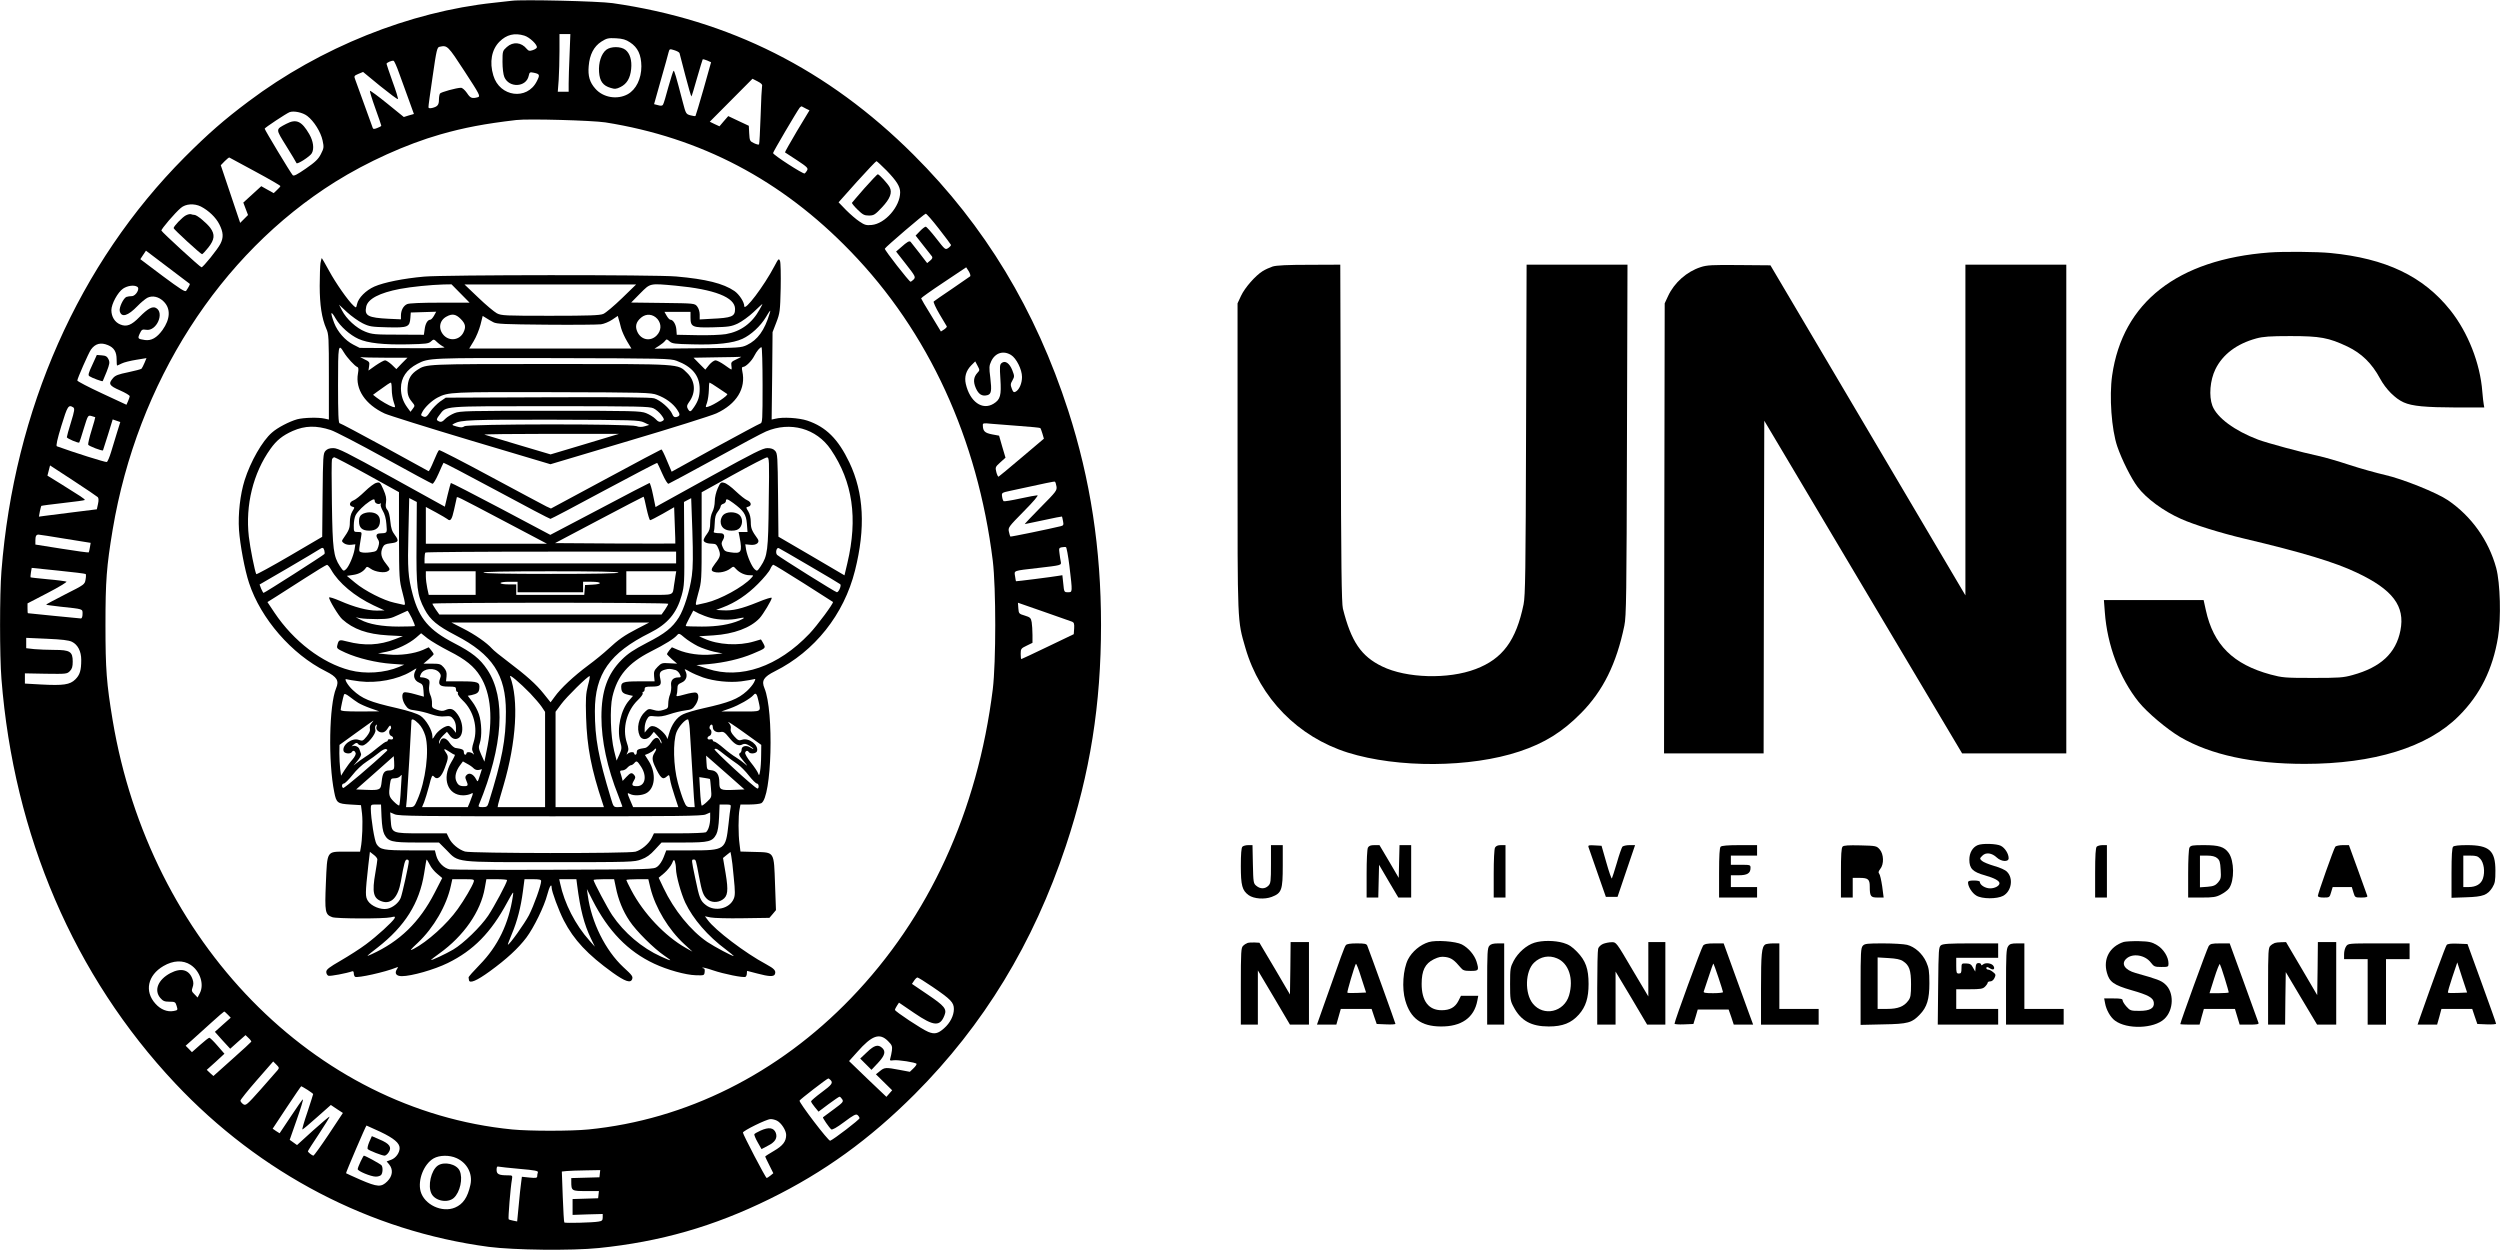 <?xml version="1.0" standalone="no"?>
<!DOCTYPE svg PUBLIC "-//W3C//DTD SVG 20010904//EN"
 "http://www.w3.org/TR/2001/REC-SVG-20010904/DTD/svg10.dtd">
<svg version="1.0" xmlns="http://www.w3.org/2000/svg"
 width="1908pt" height="954pt" viewBox="0 0 1908 954"
 preserveAspectRatio="xMidYMid meet">
<g transform="translate(0,954) scale(0.1,-0.1)"
fill="#000000" stroke="none">
<path d="M3905 9534 c-16 -2 -77 -9 -135 -15 -643 -68 -1325 -341 -1873 -753
-187 -140 -309 -247 -487 -425 -809 -813 -1302 -1926 -1399 -3160 -14 -174
-14 -648 0 -822 94 -1194 554 -2266 1326 -3087 648 -689 1490 -1128 2393
-1248 193 -25 634 -30 840 -9 470 48 876 164 1305 375 415 204 761 454 1106
799 526 527 906 1151 1154 1896 185 556 268 1079 268 1685 0 582 -81 1111
-250 1635 -250 773 -637 1412 -1182 1955 -653 651 -1404 1028 -2296 1156 -104
15 -691 29 -770 18z m97 -266 c40 -12 102 -71 95 -91 -2 -6 -16 -15 -32 -20
-24 -8 -31 -6 -45 10 -41 51 -104 57 -152 14 -32 -29 -33 -31 -33 -113 0 -48
6 -97 14 -116 36 -85 167 -79 186 9 6 28 9 30 38 24 47 -10 49 -16 24 -65 -74
-148 -284 -120 -332 44 -31 102 -13 198 47 258 54 54 115 69 190 46z m345
-145 c-4 -87 -7 -186 -7 -220 l0 -63 -41 0 -42 0 7 92 c3 50 6 149 6 220 l0
128 42 0 41 0 -6 -157z m461 94 c60 -39 86 -95 87 -183 0 -95 -40 -177 -104
-213 -80 -44 -189 -26 -248 43 -42 47 -57 96 -50 172 7 87 39 149 96 186 41
26 53 29 112 26 52 -3 75 -10 107 -31z m-1262 -222 c116 -178 122 -190 101
-197 -44 -12 -57 -8 -83 32 -16 23 -35 40 -46 40 -33 0 -153 -33 -160 -44 -4
-6 -8 -27 -8 -47 0 -40 -11 -53 -52 -63 -19 -4 -28 -2 -28 6 -1 7 14 113 32
235 29 202 34 223 53 226 59 13 62 10 191 -188z m1640 140 c1 -5 22 -83 45
-173 23 -89 44 -160 46 -158 3 3 22 66 43 141 22 76 41 139 43 142 3 2 18 -2
35 -9 l29 -13 -57 -203 c-32 -112 -60 -205 -62 -207 -2 -3 -20 0 -39 5 -33 9
-35 13 -57 97 -54 208 -65 243 -71 243 -3 0 -21 -56 -40 -124 -18 -68 -36
-129 -41 -135 -5 -9 -17 -10 -37 -4 l-31 8 52 185 c29 102 56 197 59 212 7 25
8 26 43 15 20 -6 38 -16 40 -22z m-2139 -156 c19 -51 52 -142 73 -201 l39
-108 -39 -11 -38 -12 -127 103 c-69 56 -129 100 -132 97 -2 -3 16 -63 41 -132
25 -70 46 -130 46 -134 0 -4 -14 -12 -31 -18 -23 -9 -31 -9 -34 0 -3 7 -31 86
-64 177 -33 91 -64 178 -70 193 -10 26 -9 29 24 43 l36 15 130 -107 c72 -58
133 -104 136 -100 3 3 -15 63 -41 133 -25 71 -46 132 -46 136 0 9 41 27 54 23
5 -1 25 -45 43 -97z m2769 -97 c-2 -9 -8 -111 -11 -227 -4 -115 -9 -213 -12
-217 -2 -4 -19 0 -38 9 -32 15 -34 19 -37 75 l-3 58 -79 37 -78 37 -34 -39
-33 -39 -37 17 -37 18 163 164 163 164 39 -20 c28 -14 38 -25 34 -37z m335
-171 l27 -13 -96 -159 c-52 -88 -93 -161 -91 -162 2 -1 43 -28 92 -60 77 -51
86 -60 77 -77 -5 -10 -14 -21 -19 -24 -10 -7 -241 142 -241 156 0 9 181 317
203 346 6 7 13 11 16 10 3 -2 18 -10 32 -17z m-3806 -56 c51 -39 103 -122 117
-187 11 -52 10 -59 -13 -104 -19 -38 -43 -61 -114 -110 -68 -47 -93 -60 -101
-51 -16 17 -214 346 -214 355 0 7 163 115 190 126 32 12 100 -2 135 -29z
m2275 -49 c729 -116 1344 -439 1870 -983 597 -616 971 -1430 1087 -2363 25
-207 25 -773 0 -980 -116 -932 -486 -1740 -1083 -2359 -555 -576 -1258 -927
-2003 -1001 -133 -13 -449 -13 -582 0 -1513 149 -2766 1433 -3049 3122 -47
284 -55 389 -55 728 0 339 8 444 55 728 188 1120 815 2101 1698 2654 245 153
541 287 802 362 182 52 341 82 580 110 93 11 580 -3 680 -18z m-2672 -375
c106 -57 192 -107 192 -111 0 -3 -11 -17 -26 -30 l-25 -24 -47 26 -48 27 -69
-63 -68 -62 18 -48 18 -47 -30 -30 -30 -30 -74 220 -74 220 30 31 c16 16 32
29 35 28 3 -2 92 -50 198 -107z m4819 7 c77 -80 103 -122 103 -166 0 -108
-115 -240 -218 -249 -40 -4 -54 0 -92 26 -25 16 -71 56 -103 88 l-57 59 140
157 c78 86 145 157 149 157 4 0 39 -33 78 -72z m-5234 -274 c60 -31 115 -84
141 -136 31 -61 33 -101 8 -149 -21 -42 -132 -179 -144 -179 -10 0 -301 267
-306 280 -4 10 104 136 148 173 37 32 102 36 153 11z m5632 -169 c50 -64 91
-119 93 -124 1 -4 -8 -15 -21 -24 -23 -15 -24 -13 -92 74 -38 49 -74 89 -80
89 -6 0 -26 -15 -44 -34 l-33 -34 58 -74 c31 -40 62 -79 67 -85 6 -9 2 -19
-14 -32 l-23 -19 -59 77 c-33 42 -63 80 -67 85 -10 10 -26 1 -74 -42 l-37 -32
76 -97 c71 -91 74 -97 59 -115 -10 -10 -21 -18 -25 -18 -10 0 -200 243 -196
252 4 12 302 267 312 267 6 1 51 -51 100 -114z m-5717 -421 c4 -2 -8 -25 -27
-53 -7 -12 -44 12 -180 113 l-170 128 21 32 22 33 165 -125 c91 -69 167 -127
169 -128z m5956 57 c-5 -4 -67 -47 -139 -96 -71 -48 -134 -91 -139 -96 -4 -4
15 -47 44 -96 29 -48 55 -91 56 -94 2 -4 -7 -14 -20 -23 l-25 -16 -75 124
c-42 67 -76 126 -76 129 0 4 77 59 172 122 l172 115 20 -31 c10 -17 15 -34 10
-38z m-6356 -80 c22 -14 -12 -71 -42 -71 -14 0 -32 -3 -41 -6 -23 -9 -58 -82
-51 -109 13 -51 62 -37 136 40 25 26 58 53 74 62 39 20 88 9 125 -28 55 -54
51 -134 -9 -218 -43 -59 -85 -83 -134 -76 -55 8 -57 11 -39 50 14 30 19 33 49
28 79 -13 142 131 74 167 -27 14 -62 -5 -125 -69 -61 -63 -99 -78 -148 -57
-41 17 -67 59 -67 109 0 47 49 137 89 164 34 23 85 30 109 14z m-224 -445 c46
-19 66 -51 66 -108 0 -27 2 -48 3 -48 2 0 18 7 36 16 17 9 67 21 110 28 l79
13 -15 -36 c-8 -20 -19 -40 -23 -45 -4 -4 -50 -16 -102 -27 -74 -15 -98 -24
-115 -44 -38 -44 -31 -58 52 -94 41 -18 75 -38 75 -45 -1 -6 -6 -23 -13 -38
l-12 -27 -187 87 c-103 48 -188 92 -188 98 0 15 85 208 104 236 33 46 75 57
130 34z m6892 -75 c41 -25 84 -111 84 -168 0 -49 -21 -97 -48 -112 -15 -8 -20
-4 -30 23 -11 28 -10 38 5 63 16 29 16 33 -1 77 -21 54 -55 78 -82 55 -14 -11
-15 -28 -9 -121 8 -126 0 -157 -52 -189 -86 -53 -181 15 -212 151 -12 54 2
101 41 141 l31 31 18 -34 c17 -32 17 -34 -1 -53 -30 -33 -34 -68 -12 -118 21
-47 47 -63 87 -53 31 8 35 33 23 134 -10 77 -9 91 7 125 30 64 92 84 151 48z
m-7157 -400 c12 -8 10 -26 -17 -113 -18 -57 -32 -109 -32 -115 0 -9 90 -48 95
-40 2 1 17 49 34 105 32 103 32 104 59 97 15 -4 28 -8 29 -9 1 -1 -11 -46 -28
-100 -17 -54 -28 -103 -26 -110 4 -10 107 -50 113 -43 1 1 18 55 38 119 l36
117 29 -10 29 -10 -24 -77 c-13 -42 -34 -110 -46 -151 -12 -40 -27 -75 -33
-77 -9 -4 -255 74 -381 120 -8 3 3 54 34 155 47 153 54 165 91 142z m7221
-142 c85 -6 157 -13 160 -16 2 -2 10 -22 16 -43 l11 -38 -169 -143 c-93 -79
-173 -145 -177 -147 -4 -1 -12 15 -17 35 -9 36 -8 40 30 74 l40 36 -25 84 -24
84 -54 10 c-55 11 -69 24 -70 69 -1 17 5 18 62 12 34 -3 132 -11 217 -17z
m-7034 -543 c7 -7 8 -25 2 -52 l-9 -41 -177 -22 c-97 -13 -197 -25 -221 -28
l-44 -6 7 39 c5 21 9 41 11 43 2 2 77 12 166 22 89 10 164 20 166 23 3 2 -12
15 -34 29 -21 13 -86 54 -144 91 l-107 66 10 39 10 39 176 -115 c98 -64 182
-121 188 -127z m7317 82 c5 -31 -2 -40 -121 -160 -70 -71 -124 -128 -121 -128
3 0 67 14 143 30 77 17 140 29 141 28 1 -2 5 -18 8 -35 6 -29 3 -34 -18 -39
-81 -20 -381 -82 -384 -79 -2 2 -7 19 -11 37 -7 32 -3 37 114 156 76 77 114
122 103 122 -9 0 -69 -11 -133 -25 -64 -14 -119 -23 -124 -20 -4 3 -10 18 -12
35 -4 29 -4 30 66 45 276 60 332 72 337 69 4 -2 9 -18 12 -36z m-7564 -400
l193 -31 -6 -35 c-3 -19 -7 -36 -9 -38 -2 -2 -94 10 -205 28 l-202 32 0 31 c0
33 6 45 24 45 6 0 98 -14 205 -32z m7663 -209 c24 -203 24 -199 -11 -199 -29
0 -30 1 -36 65 l-7 65 -32 -5 c-38 -7 -321 -43 -322 -41 -1 0 -4 18 -7 38 -7
45 -18 41 173 63 182 21 181 21 176 48 -3 12 -7 41 -10 64 -5 37 -4 42 16 46
13 2 27 3 33 2 5 -1 17 -66 27 -146z m-7508 -60 c3 -3 3 -22 -1 -42 -6 -37 -8
-39 -155 -113 -82 -42 -148 -77 -146 -79 2 -2 50 -8 108 -15 178 -19 170 -16
170 -55 0 -22 -5 -35 -13 -35 -7 0 -100 9 -207 20 -107 11 -195 20 -197 20 -2
0 -3 17 -3 38 l0 37 154 80 c85 44 149 83 143 86 -7 3 -70 12 -142 18 -71 7
-131 13 -132 15 -1 1 0 18 3 37 l6 35 203 -21 c112 -11 206 -23 209 -26z
m7529 -364 c14 -6 17 -17 15 -51 l-3 -44 -198 -95 c-108 -52 -200 -95 -202
-95 -3 0 -5 18 -5 40 0 38 3 42 45 62 l45 22 0 60 c0 34 -3 77 -6 97 -6 33
-11 38 -53 51 -44 13 -46 15 -49 56 l-3 42 198 -69 c109 -38 206 -72 216 -76z
m-7634 -153 c45 -22 71 -73 71 -138 0 -80 -10 -114 -45 -149 -41 -41 -92 -48
-261 -39 l-124 7 0 39 0 39 160 -3 c154 -2 161 -2 183 20 17 17 22 34 22 73 0
76 -21 89 -140 89 -50 0 -120 3 -154 6 l-61 7 0 39 0 40 158 -7 c114 -5 166
-11 191 -23z m906 -2466 c72 -47 105 -149 70 -216 l-17 -33 -24 25 c-22 21
-23 28 -14 53 7 20 8 37 0 60 -25 74 -86 92 -170 48 -94 -50 -127 -131 -76
-190 20 -23 32 -28 69 -28 42 0 46 -2 55 -32 10 -32 9 -33 -23 -39 -48 -9 -99
11 -139 56 -85 94 -59 217 61 287 75 44 150 47 208 9z m5661 -167 c141 -96
164 -120 164 -170 0 -50 -29 -107 -75 -147 -46 -41 -73 -47 -121 -27 -47 19
-254 156 -254 168 0 4 7 18 16 32 l15 23 116 -79 c151 -103 198 -106 232 -16
18 47 -1 70 -128 156 l-121 82 16 24 c9 14 21 25 26 25 5 0 57 -32 114 -71z
m-5377 -213 l22 -23 -61 -54 -60 -54 58 -65 59 -64 58 52 59 52 23 -22 c13
-12 22 -25 21 -28 -2 -4 -67 -64 -146 -134 l-143 -128 -26 23 -25 24 68 61 67
62 -53 61 c-29 34 -57 61 -62 61 -6 0 -37 -25 -71 -55 l-62 -55 -24 25 -24 24
54 48 c29 26 94 85 144 130 49 45 93 82 96 83 3 0 16 -11 28 -24z m5038 -201
c31 -31 34 -40 30 -73 -3 -20 -8 -46 -12 -58 -6 -18 -3 -20 24 -16 34 5 169
-16 176 -27 2 -5 -8 -20 -24 -35 l-27 -26 -80 15 c-104 20 -114 19 -149 -10
l-30 -24 62 -61 62 -61 -22 -25 -22 -25 -143 136 -142 137 63 70 c112 127 170
147 234 83z m-4658 -222 c-8 -10 -66 -76 -128 -146 -108 -121 -115 -127 -135
-114 -11 8 -21 20 -21 27 0 7 56 77 125 156 l125 143 24 -24 c22 -22 23 -26
10 -42z m4219 -75 c22 -22 12 -36 -68 -95 -43 -32 -79 -63 -80 -68 0 -6 13
-26 29 -45 l28 -34 76 57 c42 31 80 57 84 57 5 0 14 -9 21 -20 11 -18 5 -25
-66 -77 -42 -31 -79 -58 -81 -60 -5 -3 47 -79 63 -92 7 -6 40 12 99 56 72 54
90 63 102 53 8 -7 15 -18 15 -24 0 -11 -196 -161 -224 -172 -13 -5 -239 292
-234 306 3 9 209 168 219 169 3 1 10 -4 17 -11z m-3992 -75 c24 -16 44 -30 44
-33 0 -3 -20 -65 -44 -138 -25 -73 -42 -132 -38 -132 4 0 54 42 112 94 l105
93 46 -31 46 -30 -108 -163 c-60 -90 -113 -163 -117 -163 -10 1 -42 26 -42 34
0 3 38 63 85 133 46 70 83 129 80 131 -2 2 -59 -46 -126 -106 l-122 -111 -28
20 -28 20 54 154 c30 85 51 155 47 155 -4 0 -45 -59 -92 -130 l-86 -129 -27
17 -26 18 107 162 c59 89 109 162 111 162 2 0 23 -12 47 -27z m3584 -236 c33
-17 70 -74 70 -109 0 -49 -25 -82 -94 -122 -36 -21 -66 -40 -66 -43 0 -2 14
-31 31 -65 l31 -62 -22 -18 c-12 -10 -25 -18 -29 -18 -8 0 -181 332 -181 346
0 14 181 103 210 103 14 1 36 -5 50 -12z m-3027 -85 c103 -49 147 -86 147
-124 0 -36 -29 -76 -64 -89 l-35 -13 20 -24 c31 -39 25 -88 -15 -128 -46 -46
-75 -44 -205 12 -58 26 -108 48 -110 50 -3 3 151 363 156 364 1 0 49 -22 106
-48z m582 -201 c81 -37 124 -120 105 -204 -21 -96 -56 -147 -117 -173 -99 -42
-235 22 -263 124 -23 87 25 208 99 251 45 26 122 27 176 2z m483 -82 c115 -10
142 -15 137 -27 -3 -7 -5 -21 -5 -29 0 -13 -10 -15 -59 -10 l-58 6 -6 -47 c-4
-26 -12 -103 -18 -170 l-12 -124 -30 6 c-17 3 -33 8 -35 11 -5 5 14 243 25
303 5 31 5 32 -33 32 -67 0 -84 9 -84 42 0 23 4 28 18 24 9 -2 81 -10 160 -17z
m610 -36 l-3 -28 -107 -3 -108 -3 0 -27 c0 -71 3 -72 112 -72 l99 0 -3 -27 -3
-28 -97 -3 -98 -3 0 -60 0 -61 115 4 115 3 0 -26 c0 -22 -5 -28 -32 -32 -43
-8 -255 -13 -261 -7 -3 3 -8 91 -12 197 l-7 192 39 4 c21 2 87 4 146 5 l108 2
-3 -27z"/>
<path d="M4627 9160 c-38 -30 -60 -98 -55 -170 5 -70 30 -104 89 -121 31 -10
43 -9 75 7 48 24 74 67 81 137 7 66 -9 120 -44 147 -35 27 -111 27 -146 0z"/>
<path d="M2185 8595 c-83 -44 -83 -36 0 -170 41 -66 76 -124 78 -130 5 -12
105 52 117 76 19 34 11 92 -19 144 -58 101 -100 120 -176 80z"/>
<path d="M2446 7533 c-3 -21 -6 -100 -6 -175 0 -145 16 -248 50 -326 19 -41
20 -67 20 -369 l0 -325 -32 7 c-47 11 -161 8 -210 -5 -60 -17 -151 -64 -193
-102 -73 -63 -163 -221 -208 -363 -34 -108 -51 -257 -43 -380 8 -112 44 -307
77 -405 89 -271 325 -543 585 -673 86 -43 104 -72 79 -130 -53 -127 -61 -563
-14 -793 16 -82 25 -88 121 -94 l83 -5 8 -65 c7 -62 2 -202 -10 -262 l-5 -28
-108 0 c-149 0 -142 11 -153 -242 -9 -219 -6 -238 49 -258 31 -12 395 -13 446
-1 33 8 36 7 29 -8 -16 -28 -133 -135 -218 -198 -45 -34 -132 -89 -192 -124
-90 -52 -111 -68 -111 -87 0 -12 7 -25 16 -29 14 -5 140 19 182 34 7 3 12 -3
12 -15 0 -12 5 -24 10 -27 19 -11 230 36 313 70 17 7 18 6 6 -12 -20 -32 -5
-53 38 -53 73 0 246 49 350 100 196 96 330 232 454 463 48 88 50 90 43 47 -31
-209 -114 -381 -253 -523 -47 -48 -86 -92 -85 -97 1 -6 2 -14 3 -20 4 -29 60
-5 159 67 128 93 217 175 279 257 57 76 137 239 160 329 16 61 33 89 33 53 0
-29 54 -175 93 -251 77 -149 181 -260 374 -399 93 -66 135 -81 147 -50 8 21 2
30 -67 93 -136 127 -243 341 -271 546 l-7 50 43 -85 c120 -236 270 -391 471
-485 100 -47 240 -86 317 -88 64 -2 65 -2 68 26 2 16 -1 27 -9 27 -7 0 -10 2
-7 5 2 3 38 -6 78 -20 85 -29 235 -59 250 -50 5 3 10 15 10 26 0 10 1 19 3 19
1 0 36 -9 77 -20 90 -24 126 -25 134 -5 10 26 -4 42 -67 76 -158 84 -391 261
-446 338 l-21 28 44 -9 c24 -5 135 -8 246 -6 l202 3 25 29 25 30 -7 195 c-9
255 -2 245 -153 249 l-111 3 -7 57 c-10 71 -10 215 0 265 l7 37 70 0 c39 0 79
5 89 10 80 43 98 701 24 878 -24 57 -6 86 80 129 304 152 527 433 611 768 82
325 68 593 -43 826 -85 178 -178 271 -321 319 -64 21 -188 29 -245 14 l-27 -6
4 333 3 334 29 75 c27 71 29 85 33 260 2 102 0 196 -5 208 -9 22 -12 19 -43
-40 -80 -152 -229 -349 -230 -304 0 31 -39 90 -75 115 -85 58 -217 91 -445
111 -158 14 -1766 13 -1923 -1 -158 -14 -307 -44 -380 -76 -65 -29 -122 -86
-132 -133 -7 -31 -7 -31 -27 -13 -41 37 -137 174 -187 267 -29 53 -54 96 -55
96 -2 0 -6 -17 -10 -37z m1069 -233 l69 -70 -226 0 c-145 0 -236 -4 -251 -11
-29 -13 -47 -48 -47 -88 l0 -28 -92 4 c-160 8 -188 23 -173 93 13 59 101 105
257 135 90 17 235 31 333 34 l61 1 69 -70z m1232 -36 c-60 -58 -124 -112 -143
-120 -27 -11 -107 -14 -404 -14 -346 0 -373 1 -408 19 -20 11 -84 64 -142 120
l-105 100 655 0 655 0 -108 -105z m408 96 c299 -28 455 -89 455 -178 0 -58
-24 -68 -182 -75 l-88 -5 0 38 c0 22 -8 47 -19 61 -19 24 -21 24 -262 27
l-242 3 69 70 c79 79 70 77 269 59z m643 -181 c-59 -107 -145 -169 -258 -189
-36 -6 -135 -10 -220 -8 l-155 3 -3 40 c-3 40 -25 75 -46 75 -6 0 -19 14 -28
30 l-17 30 99 0 100 0 0 -43 c0 -73 14 -79 172 -75 119 3 139 6 189 29 31 15
85 54 120 87 35 34 65 61 67 62 2 0 -7 -19 -20 -41z m-3031 -106 c53 -26 69
-28 191 -31 155 -4 169 2 174 72 l3 41 97 3 97 3 -17 -31 c-9 -16 -22 -30 -28
-30 -20 0 -38 -30 -43 -73 l-6 -42 -195 1 c-178 0 -200 2 -253 23 -67 26 -144
97 -177 162 l-23 44 61 -57 c34 -31 87 -69 119 -85z m3107 75 c-39 -130 -92
-202 -173 -241 -44 -21 -60 -22 -376 -25 l-330 -3 35 22 c19 12 40 29 46 38
11 14 14 14 34 -4 20 -18 39 -20 175 -23 187 -5 309 9 381 42 66 30 139 98
179 165 33 56 40 62 29 29z m-3311 -41 c35 -59 108 -124 172 -153 71 -33 194
-46 380 -42 134 3 156 5 174 22 21 19 22 19 49 -7 15 -14 38 -30 52 -36 18 -7
-74 -10 -310 -8 l-335 2 -49 25 c-62 32 -120 98 -146 166 -32 86 -26 99 13 31z
m953 -1 c37 -37 42 -62 20 -105 -29 -56 -102 -67 -147 -22 -46 47 -38 115 19
145 43 24 71 19 108 -18z m1502 -1 c32 -38 30 -89 -7 -126 -47 -47 -117 -34
-146 27 -20 43 -11 77 28 110 39 33 91 28 125 -11z m-1253 -24 c25 -14 89 -16
405 -19 206 -2 394 0 417 3 23 3 61 19 85 35 l43 29 6 -22 c4 -12 13 -44 19
-70 7 -26 28 -72 46 -102 l33 -55 -619 0 -619 0 34 56 c19 31 42 87 52 125
l17 68 26 -16 c14 -9 39 -24 55 -32z m-1140 -231 c23 -39 84 -105 102 -111 9
-3 11 -16 5 -49 -22 -121 56 -237 204 -306 28 -13 324 -106 658 -206 l607
-181 597 178 c328 97 629 192 669 210 154 71 228 190 198 323 -5 24 -3 32 7
32 19 0 65 45 84 83 19 37 44 67 56 67 4 0 8 -130 8 -289 0 -266 -1 -289 -17
-293 -10 -3 -166 -87 -348 -186 l-329 -182 -36 85 c-19 47 -38 85 -42 85 -3 0
-194 -101 -425 -226 l-418 -225 -35 16 c-19 10 -210 111 -423 226 -213 115
-392 207 -396 204 -5 -2 -23 -40 -41 -84 -18 -44 -36 -79 -39 -77 -3 2 -155
85 -337 185 -182 99 -336 181 -342 181 -9 0 -12 73 -12 291 0 309 2 321 45
249z m316 -40 l169 0 -43 -43 -42 -44 -35 34 c-20 18 -43 33 -51 33 -9 0 -41
-18 -72 -39 l-55 -39 5 33 c5 31 3 35 -38 54 -24 12 -36 19 -26 16 10 -3 95
-5 188 -5z m2680 -12 c-39 -18 -43 -23 -39 -49 3 -16 2 -29 0 -29 -3 0 -27 16
-53 35 -27 19 -58 35 -68 35 -11 0 -33 -16 -49 -35 l-29 -36 -45 45 -45 46
176 3 c97 1 181 3 186 4 6 1 -10 -8 -34 -19z m-456 -12 c118 -44 175 -114 175
-214 0 -57 -11 -92 -43 -139 -26 -39 -32 -40 -48 -12 -9 17 -7 26 9 49 55 74
49 163 -14 224 -73 71 -32 68 -1044 68 -956 0 -946 0 -1015 -45 -46 -30 -68
-65 -73 -118 -6 -61 2 -90 32 -126 23 -28 24 -30 7 -52 l-18 -24 -25 34 c-32
44 -48 91 -48 146 0 80 43 143 125 186 88 46 90 46 1035 44 848 -2 898 -3 945
-21z m-2175 -220 c0 -29 7 -72 15 -95 14 -42 14 -42 -8 -36 -26 8 -92 46 -126
73 l-24 19 34 25 c72 52 94 67 102 68 4 0 7 -24 7 -54z m2493 12 c34 -22 64
-43 67 -45 11 -10 -100 -84 -146 -97 -21 -6 -21 -6 -8 31 7 21 13 64 14 96 0
31 2 57 6 57 3 0 33 -19 67 -42z m-468 -52 c64 -23 121 -65 152 -111 26 -38
25 -50 -6 -58 -14 -3 -23 3 -31 24 -17 41 -92 106 -137 119 -27 8 -263 10
-815 8 l-776 -3 -44 -30 c-23 -17 -57 -51 -74 -76 -26 -39 -34 -45 -53 -38
-20 8 -21 10 -7 36 19 36 72 86 116 109 82 42 102 43 880 41 700 -2 748 -3
795 -21z m-28 -102 c19 -9 46 -32 60 -51 22 -29 24 -36 12 -44 -22 -14 -34
-11 -59 16 -13 13 -44 32 -69 42 -42 17 -99 18 -731 18 -632 0 -689 -1 -731
-18 -25 -10 -56 -29 -69 -42 -25 -27 -37 -30 -59 -16 -11 7 -9 16 13 44 54 70
8 67 844 67 679 0 757 -2 789 -16z m-72 -108 l40 -19 -33 -10 c-24 -7 -43 -7
-66 1 -50 18 -1284 17 -1311 -1 -16 -11 -28 -11 -60 -2 -38 11 -39 12 -18 23
51 27 126 30 753 29 619 -2 657 -3 695 -21z m-2391 -58 c32 -10 217 -106 411
-213 193 -107 358 -195 365 -197 7 -2 26 30 47 77 19 44 36 81 38 83 2 2 184
-93 405 -212 220 -119 405 -216 411 -216 5 0 190 97 410 216 221 118 403 214
405 211 2 -2 20 -39 39 -83 21 -47 40 -78 47 -76 7 2 166 88 353 190 186 103
362 197 391 209 185 79 385 24 495 -138 167 -246 207 -524 126 -867 l-22 -93
-252 148 -252 147 -3 317 c-3 295 -4 318 -22 338 -13 15 -31 21 -60 21 -33 0
-101 -34 -415 -207 -207 -114 -390 -215 -407 -225 l-31 -18 -19 92 c-10 51
-23 92 -27 92 -5 -1 -177 -90 -382 -199 l-375 -197 -377 200 c-208 110 -380
198 -382 196 -2 -2 -13 -43 -25 -92 l-21 -89 -405 224 c-343 189 -410 223
-446 223 -29 0 -46 -6 -60 -21 -18 -20 -19 -43 -22 -338 l-3 -318 -249 -146
c-137 -80 -251 -142 -254 -139 -11 20 -47 200 -57 287 -27 240 33 484 165 669
47 66 92 102 170 137 94 41 180 43 290 7z m1939 -108 l-261 -78 -246 73 c-135
40 -252 76 -259 78 -6 3 222 6 508 6 l520 0 -262 -79z m-1658 -233 l240 -133
0 -334 c1 -327 2 -337 27 -433 22 -84 23 -97 9 -93 -9 2 -41 10 -71 16 -81 17
-226 91 -299 152 l-64 53 47 7 c45 6 80 26 99 55 6 10 14 8 35 -7 35 -26 111
-36 134 -18 17 12 15 16 -17 57 -37 46 -44 81 -24 124 9 19 21 26 56 30 64 7
71 18 37 63 -22 29 -30 51 -35 105 -4 43 -12 76 -23 88 -12 14 -15 28 -10 57
4 30 0 53 -20 98 -24 55 -28 58 -53 51 -16 -3 -55 -33 -88 -65 -33 -32 -72
-64 -87 -69 -32 -12 -37 -40 -9 -48 19 -5 19 -5 0 -36 -12 -20 -19 -50 -19
-82 0 -47 -6 -62 -52 -128 -11 -15 -10 -21 7 -33 12 -9 34 -14 53 -12 l34 4
-6 -39 c-9 -52 -43 -131 -66 -152 -18 -16 -20 -15 -46 24 -49 75 -56 128 -61
478 -3 178 -3 330 1 338 3 8 11 15 18 15 7 -1 121 -60 253 -133z m3062 -209
c-4 -372 -9 -410 -61 -489 -26 -39 -28 -40 -46 -24 -23 21 -57 100 -66 151
l-6 40 39 -4 c47 -5 75 19 55 46 -44 61 -52 80 -52 127 0 32 -7 62 -19 82 -19
31 -19 31 0 36 28 7 23 36 -8 49 -16 6 -55 38 -88 69 -33 32 -72 61 -88 64
-25 7 -29 3 -49 -41 -13 -29 -23 -70 -23 -99 0 -28 -8 -64 -18 -82 -10 -19
-17 -54 -17 -84 0 -40 -6 -60 -25 -85 -14 -18 -25 -39 -25 -47 0 -16 29 -27
71 -27 22 0 30 -8 43 -40 18 -45 14 -60 -26 -111 -34 -45 -35 -57 -3 -65 35
-9 88 3 118 26 24 19 25 19 43 -1 27 -30 68 -49 105 -49 32 0 32 0 13 -21 -61
-68 -239 -165 -344 -189 -30 -6 -62 -14 -71 -16 -13 -3 -11 10 10 88 26 91 26
99 26 432 l0 339 240 133 c132 73 248 133 258 133 18 1 19 -14 14 -341z
m-1997 -157 l305 -161 -462 0 -463 0 0 140 0 141 78 -42 c42 -23 81 -46 87
-51 22 -20 34 -4 50 70 9 42 18 83 20 90 5 15 -31 32 385 -187z m1064 109 c11
-49 23 -90 28 -90 5 0 48 22 96 49 l87 50 5 -137 c3 -75 5 -138 4 -140 0 -1
-207 -1 -459 0 l-459 3 335 177 c184 97 337 177 340 177 3 1 13 -39 23 -89z
m-1755 -258 c-3 -345 4 -404 62 -513 43 -81 97 -125 237 -198 280 -145 383
-302 383 -583 0 -213 -29 -364 -132 -695 -9 -29 -15 -33 -46 -33 -30 0 -34 3
-28 18 185 449 208 815 64 1031 -56 84 -115 131 -254 203 -191 99 -265 186
-315 370 -36 135 -40 193 -33 470 l6 267 29 -15 29 -15 -2 -307z m2101 -257
c-15 -112 -60 -255 -99 -317 -50 -79 -105 -123 -244 -194 -103 -54 -145 -82
-192 -129 -109 -109 -155 -239 -155 -436 0 -181 44 -389 130 -604 16 -41 30
-78 30 -80 0 -3 -15 -5 -34 -5 -33 0 -34 1 -54 68 -96 317 -122 457 -122 665
0 283 113 444 420 597 134 67 204 149 242 285 21 76 22 96 20 397 l-2 317 28
15 27 14 9 -251 c6 -186 5 -276 -4 -342z m-2420 571 c0 -16 27 -29 42 -19 7 3
8 1 4 -6 -4 -6 3 -28 15 -49 15 -24 25 -60 28 -102 6 -71 8 -68 -51 -71 -26
-1 -32 -17 -15 -43 12 -18 13 -29 4 -59 -11 -33 -15 -36 -59 -42 -26 -4 -57
-4 -69 0 -23 7 -22 1 -3 118 6 36 6 37 -25 37 -31 0 -31 1 -31 50 0 28 6 63
14 78 15 29 65 78 106 105 31 20 40 21 40 3z m2736 -15 c80 -59 98 -86 104
-156 l5 -65 -34 0 -34 0 8 -42 c21 -113 13 -126 -71 -113 -38 5 -47 11 -58 38
-12 27 -11 35 1 55 17 28 11 51 -14 52 -47 1 -61 5 -55 14 3 6 6 35 7 67 1 41
7 64 23 84 12 15 22 34 22 41 0 7 9 16 20 19 11 3 20 13 20 21 0 21 12 17 56
-15z m-3121 -361 c3 -11 4 -24 1 -28 -6 -9 -456 -297 -465 -297 -2 0 -10 14
-18 32 l-12 32 217 126 c119 70 226 133 237 141 27 18 33 17 40 -6z m3705
-120 c124 -72 229 -135 233 -139 10 -10 -12 -61 -26 -61 -11 0 -432 264 -456
285 -15 15 -5 59 12 52 7 -3 113 -64 237 -137z m-1020 65 l0 -45 -960 0 -960
0 0 38 c0 21 3 42 7 45 3 4 435 7 960 7 l953 0 0 -45z m-2633 -93 c57 -101
179 -203 324 -272 l84 -39 -60 -1 c-72 0 -170 26 -280 74 -44 19 -81 31 -83
26 -5 -13 72 -141 100 -166 84 -76 190 -114 348 -123 l115 -6 -60 -23 c-119
-47 -235 -52 -365 -18 -60 16 -65 14 -75 -26 -7 -27 -4 -29 61 -59 95 -43 237
-77 352 -85 l97 -7 -40 -17 c-109 -46 -258 -56 -375 -25 -212 55 -429 221
-575 439 l-54 81 67 42 c37 23 137 87 222 142 85 55 160 100 165 100 6 1 20
-16 32 -37z m3606 -103 c122 -78 223 -142 224 -143 8 -7 -120 -180 -179 -242
-240 -252 -526 -351 -778 -268 l-85 28 95 8 c119 11 240 39 333 78 104 44 102
42 83 79 -9 17 -18 31 -19 31 -1 0 -24 -7 -51 -15 -119 -36 -276 -27 -383 22
l-38 17 110 7 c156 10 284 58 352 131 27 29 93 139 93 155 0 6 -45 -7 -107
-33 -126 -51 -191 -66 -265 -62 l-53 3 50 19 c97 36 189 98 270 180 45 45 87
96 94 114 7 17 18 32 23 32 5 0 109 -64 231 -141z m-2503 1 l0 -90 -179 0
-179 0 -11 50 c-6 28 -11 69 -11 90 l0 40 190 0 190 0 0 -90z m1090 80 c0 -7
-178 -10 -515 -10 -337 0 -515 3 -515 10 0 7 178 10 515 10 337 0 515 -3 515
-10z m435 -25 c-3 -19 -7 -52 -11 -72 -11 -79 4 -73 -190 -73 l-174 0 0 90 0
90 190 0 191 0 -6 -35z m-1205 -85 l0 -40 250 0 250 0 0 40 0 40 65 0 c80 0
86 -18 8 -22 l-58 -3 -3 -37 -3 -38 -260 0 -259 0 0 40 0 40 -60 0 c-33 0 -60
4 -60 10 0 6 28 10 65 10 l65 0 0 -40z m1150 -128 c0 -4 -11 -24 -25 -45 l-26
-37 -848 0 -848 0 -27 38 c-14 21 -26 41 -26 45 0 4 405 7 900 7 495 0 900 -3
900 -8z m-1957 -109 c15 -31 25 -58 23 -61 -3 -2 -58 -4 -123 -4 -127 0 -228
18 -291 52 l-37 19 35 -7 c19 -4 78 -7 130 -7 86 1 101 4 160 32 36 17 67 31
70 32 3 0 17 -25 33 -56z m2282 1 c58 -16 152 -18 210 -4 52 12 56 5 9 -15
-77 -32 -168 -47 -287 -47 -65 0 -120 2 -123 4 -2 3 10 30 27 61 l30 57 42
-22 c23 -11 65 -27 92 -34z m-561 -82 c-102 -53 -143 -82 -224 -157 -30 -28
-98 -84 -151 -123 -109 -81 -211 -176 -256 -240 l-31 -42 -52 65 c-58 73 -131
138 -275 247 -55 41 -109 85 -120 98 -39 44 -131 108 -220 153 l-90 46 755 0
755 0 -91 -47z m-1435 -172 c123 -62 190 -116 236 -191 83 -131 100 -330 48
-573 l-16 -79 -24 53 c-21 47 -22 58 -11 89 17 51 14 158 -7 220 -9 28 -32 72
-51 96 l-34 45 28 5 c44 10 57 20 60 49 6 50 -9 56 -137 56 l-117 0 4 38 c3
30 -2 45 -21 68 -23 26 -31 29 -90 29 l-65 0 39 33 c22 19 39 37 39 40 -1 4
-9 17 -19 29 l-19 23 -44 -20 c-67 -29 -174 -44 -264 -35 l-79 8 65 13 c78 16
171 61 225 107 l39 34 49 -39 c27 -21 102 -65 166 -98z m1896 39 c33 -16 89
-35 125 -43 l65 -13 -79 -8 c-90 -9 -190 5 -261 35 l-47 20 -19 -22 c-10 -13
-18 -26 -19 -30 0 -3 18 -21 39 -40 l39 -33 -59 3 c-55 4 -61 2 -90 -27 -26
-27 -30 -37 -27 -71 l4 -40 -117 0 c-128 0 -143 -6 -137 -56 3 -29 16 -39 61
-49 l28 -6 -29 -34 c-64 -72 -95 -216 -69 -314 14 -50 13 -56 -6 -100 l-21
-46 -19 75 c-27 109 -34 325 -13 413 37 159 120 256 290 343 115 58 183 101
205 128 12 14 18 12 55 -20 22 -19 68 -48 101 -65z m-2155 -189 c-20 -37 -8
-74 27 -89 28 -12 32 -19 35 -61 l3 -47 -68 19 c-38 11 -75 17 -83 14 -21 -8
-17 -59 9 -97 20 -30 30 -35 78 -41 31 -4 84 -17 118 -29 43 -14 77 -20 107
-16 39 4 47 1 64 -21 12 -15 20 -40 20 -65 l0 -40 -21 27 c-11 14 -28 26 -37
26 -28 0 -81 -38 -102 -72 -20 -32 -20 -32 -20 -7 0 44 -49 128 -91 156 -26
17 -87 37 -181 59 -207 47 -264 71 -336 138 -40 37 -70 91 -47 82 9 -3 53 -10
99 -16 132 -16 290 14 391 74 22 13 41 25 43 25 1 1 -2 -8 -8 -19z m182 -12
c13 -15 15 -25 7 -45 -18 -49 -4 -63 62 -63 52 0 59 -2 59 -20 0 -11 4 -20 10
-20 5 0 7 -6 4 -13 -2 -7 14 -30 37 -52 84 -79 118 -210 84 -318 -14 -45 -15
-59 -5 -78 10 -20 10 -22 -1 -11 -16 14 -49 16 -49 2 0 -5 -4 -10 -10 -10 -5
0 -10 9 -10 20 0 19 -11 24 -65 32 -10 2 -30 19 -43 38 -28 43 -63 47 -73 10
-6 -21 -7 -22 -8 -4 -1 11 13 33 30 50 l30 29 21 -27 c11 -17 29 -28 43 -28
67 0 72 125 8 200 -26 32 -48 37 -85 20 -17 -8 -34 -7 -63 3 -37 13 -40 17
-38 48 1 19 -4 48 -13 66 -9 21 -12 45 -8 71 5 34 3 42 -14 51 -11 6 -30 11
-41 11 -18 0 -19 3 -9 25 20 45 105 53 140 13z m1804 18 c12 -4 26 -18 32 -31
11 -23 9 -25 -11 -25 -40 0 -60 -23 -55 -61 3 -19 -1 -49 -8 -68 -8 -18 -14
-50 -14 -71 0 -34 -3 -38 -37 -48 -28 -9 -47 -9 -75 0 -35 10 -41 9 -64 -13
-50 -45 -68 -127 -42 -184 16 -35 59 -34 87 3 l21 27 30 -33 c16 -18 30 -40
29 -50 0 -10 -4 -7 -11 11 -14 38 -40 34 -69 -10 -13 -21 -33 -39 -44 -41 -55
-8 -65 -13 -65 -32 0 -11 -4 -20 -10 -20 -5 0 -10 5 -10 10 0 14 -33 12 -49
-2 -11 -11 -11 -9 -2 10 10 19 9 33 -5 74 -36 109 -1 243 84 325 24 23 41 46
37 52 -3 6 -1 11 4 11 6 0 11 9 11 20 0 17 7 20 53 20 65 0 77 10 67 57 -11
47 -4 61 34 72 31 9 40 8 82 -3z m209 -56 c85 -29 202 -41 292 -30 43 6 85 13
95 16 16 5 16 3 2 -25 -8 -16 -32 -45 -54 -65 -67 -61 -136 -88 -330 -131 -63
-14 -134 -35 -156 -46 -50 -23 -89 -79 -109 -152 -7 -28 -14 -44 -14 -33 -1
25 -62 83 -96 92 -23 6 -33 2 -52 -20 l-23 -27 0 36 c0 20 8 50 17 65 15 27
20 28 63 23 34 -4 65 1 110 16 35 12 88 25 119 29 48 6 58 11 78 41 28 41 30
87 5 95 -9 3 -48 -3 -86 -14 -58 -16 -67 -17 -62 -4 3 9 6 30 6 48 0 27 5 35
33 47 35 15 47 52 28 88 -10 18 -7 18 33 -5 23 -13 69 -33 101 -44z m-1318
-122 c33 -35 73 -81 87 -102 l26 -39 0 -363 0 -364 -181 0 -181 0 4 23 c3 12
21 76 41 143 98 334 117 654 50 831 -9 23 72 -45 154 -129z m440 60 c-16 -63
-18 -98 -14 -243 7 -225 39 -394 127 -657 l9 -28 -185 0 -184 0 0 364 0 364
43 58 c40 55 202 214 217 214 4 0 -2 -33 -13 -72z m-1753 -132 c16 -10 58 -29
95 -42 l66 -23 -147 -1 c-112 0 -148 3 -148 13 1 14 18 95 25 115 4 10 15 6
43 -15 20 -16 50 -37 66 -47z m3055 13 c18 -85 29 -79 -136 -79 l-148 0 68 24
c67 24 154 74 177 101 18 22 27 11 39 -46z m-2594 -172 c22 -22 39 -54 51 -92
32 -111 3 -347 -62 -492 -20 -47 -26 -53 -54 -53 l-31 0 6 63 c5 56 35 567 35
595 0 21 21 13 55 -21z m2069 -39 c3 -40 10 -158 16 -263 6 -104 13 -223 16
-262 l6 -73 -32 0 c-27 0 -34 5 -51 46 -11 25 -32 89 -46 142 -34 126 -38 310
-10 384 17 43 66 98 87 98 5 0 11 -33 14 -72z m545 -203 c0 -44 -4 -98 -8
-120 -6 -35 -8 -37 -15 -17 -4 12 -29 50 -56 83 -27 34 -46 67 -43 75 6 16 19
18 28 4 10 -16 55 -12 62 6 17 45 -62 107 -114 88 -24 -8 -31 -5 -60 27 -23
26 -30 41 -26 58 4 15 -2 30 -18 48 -13 14 38 -19 113 -73 l138 -99 -1 -80z
m-2974 245 c-11 -12 -15 -28 -12 -41 4 -15 -4 -33 -24 -59 -29 -35 -32 -37
-60 -27 -52 20 -133 -41 -116 -87 7 -18 52 -22 62 -6 9 15 22 12 29 -6 4 -10
-6 -30 -25 -52 -18 -20 -44 -56 -59 -79 l-27 -43 -7 53 c-3 28 -6 81 -6 117
l1 65 127 92 c70 51 129 92 131 93 2 0 -4 -9 -14 -20z m39 -25 c-9 -21 14 -45
42 -45 16 0 30 10 43 31 14 23 20 26 24 15 3 -9 2 -18 -3 -21 -15 -10 -12 -45
5 -51 23 -9 19 -33 -5 -27 -11 3 -20 0 -20 -6 0 -6 -5 -11 -11 -11 -7 0 -35
-20 -63 -43 -28 -24 -71 -57 -96 -72 -25 -16 -58 -40 -75 -54 -23 -20 -21 -17
9 17 25 30 35 49 31 60 -4 10 -9 25 -12 34 -6 20 -37 32 -55 23 -7 -4 -4 1 6
9 23 19 32 20 41 6 3 -5 17 -10 30 -10 32 0 109 91 100 120 -3 11 -3 24 0 30
9 15 15 12 9 -5z m2566 -4 c0 -27 26 -44 58 -38 24 5 33 -1 67 -43 43 -53 72
-68 102 -51 15 7 27 5 51 -9 18 -11 32 -22 32 -25 0 -3 -11 2 -25 11 -29 19
-65 10 -65 -16 0 -10 -4 -22 -10 -25 -16 -10 -12 -19 27 -66 31 -37 32 -40 7
-18 -16 14 -46 36 -67 49 -21 12 -64 44 -95 71 -31 27 -63 49 -69 49 -7 0 -13
5 -13 11 0 6 -9 9 -20 6 -24 -6 -28 18 -5 27 17 6 20 41 5 51 -11 7 -2 35 11
35 5 0 9 -8 9 -19z m-2492 -186 c-104 -99 -322 -284 -329 -279 -14 8 -10 34 5
34 8 0 37 29 66 65 30 39 75 81 108 102 31 20 74 51 95 69 22 19 45 30 54 27
12 -5 12 -8 1 -18z m523 -25 c4 0 -8 -26 -27 -57 -74 -124 -28 -253 91 -253
20 0 45 5 57 11 18 10 19 8 13 -12 -4 -12 -14 -37 -21 -56 l-14 -33 -175 0
-174 0 16 38 c8 20 25 77 38 125 18 74 24 85 35 72 27 -32 58 -9 85 65 27 72
28 87 11 112 -25 35 -19 39 20 13 20 -14 40 -25 45 -25z m1525 16 c-20 -31
-20 -54 -1 -97 45 -98 62 -114 93 -86 19 17 20 16 26 -22 3 -22 19 -79 35
-126 l28 -85 -172 0 -173 0 -21 49 c-26 61 -26 64 -2 51 28 -15 87 -12 121 5
70 36 80 151 23 244 l-31 49 29 12 c15 7 34 19 40 26 19 23 23 7 5 -20z m541
-21 c28 -22 70 -52 92 -67 22 -15 62 -55 87 -88 26 -33 53 -60 61 -60 7 0 13
-9 13 -21 0 -11 -4 -19 -10 -17 -26 8 -336 294 -327 300 13 8 17 6 84 -47z
m-2531 -101 c-3 -8 -18 -14 -34 -14 -40 0 -52 -18 -59 -84 -7 -66 -11 -68
-121 -64 l-74 3 144 127 143 127 3 -41 c2 -22 1 -47 -2 -54z m2560 -56 l116
-103 -73 -3 c-111 -5 -119 -1 -119 56 0 60 -20 90 -63 94 -31 3 -32 4 -35 57
l-3 54 30 -26 c17 -14 83 -72 147 -129z m-1951 58 c11 -11 26 -15 41 -12 l22
6 -16 -50 c-16 -50 -16 -51 -29 -26 -20 38 -51 52 -71 32 -13 -12 -13 -20 -4
-41 17 -38 15 -45 -15 -45 -36 0 -49 9 -62 42 -12 32 -1 75 29 116 l23 31 32
-18 c18 -9 41 -25 50 -35z m1278 12 c47 -73 31 -148 -32 -148 -38 0 -43 8 -24
41 14 23 14 30 4 43 -19 23 -29 20 -61 -14 l-28 -30 -6 24 c-3 13 -9 31 -12
40 -4 12 0 16 15 16 12 0 29 9 38 20 10 11 23 20 29 20 6 0 17 7 24 15 18 22
23 19 53 -27z m-1834 -176 c-3 -62 -9 -116 -12 -119 -4 -3 -22 10 -42 30 -37
37 -40 50 -29 131 6 42 9 46 35 46 16 0 34 6 41 14 7 8 13 13 14 12 0 0 -3
-52 -7 -114z m2359 83 c2 -2 5 -34 8 -71 6 -69 6 -69 -30 -103 -20 -19 -38
-32 -41 -29 -3 3 -9 53 -12 111 l-6 106 39 -6 c21 -3 40 -7 42 -8z m-2506
-292 c3 -66 10 -108 21 -130 30 -56 56 -63 247 -63 l170 0 58 -58 c94 -97 55
-92 793 -92 619 0 640 1 693 21 40 14 69 35 105 75 l50 54 171 0 c191 0 217 7
247 63 11 22 18 64 21 130 l4 97 44 0 c41 0 44 -2 40 -22 -3 -13 -10 -70 -16
-128 -22 -197 -26 -200 -287 -200 l-188 0 -20 -52 c-11 -29 -32 -61 -48 -72
-28 -21 -36 -21 -790 -24 -419 -2 -776 0 -794 3 -44 8 -89 53 -103 103 l-11
42 -189 0 c-202 0 -228 5 -256 48 -16 24 -43 193 -44 270 0 31 2 32 39 32 l39
0 4 -97z m1288 7 c982 0 1156 2 1185 14 l35 15 0 -44 c0 -48 -15 -95 -33 -107
-7 -4 -98 -8 -204 -8 l-192 0 -17 -35 c-21 -44 -78 -92 -124 -105 -52 -15
-1252 -13 -1301 1 -49 15 -102 59 -123 104 l-17 35 -193 0 c-227 0 -227 0
-234 100 l-4 60 35 -15 c32 -13 187 -15 1187 -15z m-1320 -329 c0 -9 -7 -54
-15 -101 -27 -152 -16 -198 51 -220 70 -23 122 32 143 151 25 142 32 169 47
169 8 0 14 -6 14 -14 0 -24 -50 -249 -62 -279 -15 -38 -61 -75 -104 -83 -49
-9 -120 20 -146 60 -21 34 -21 54 3 273 l12 102 28 -22 c16 -11 29 -28 29 -36z
m2720 -138 c11 -107 11 -137 0 -162 -31 -76 -143 -102 -212 -49 -43 33 -50 51
-82 206 -30 143 -30 142 -11 142 16 0 16 -1 40 -130 22 -117 32 -143 61 -171
30 -28 80 -30 117 -6 42 27 47 68 25 201 l-20 118 28 23 29 23 6 -31 c4 -18
13 -91 19 -164z m-2320 98 c10 -22 36 -53 57 -70 l38 -32 -58 -113 c-115 -224
-266 -371 -482 -469 -46 -21 -44 -19 45 50 211 164 321 341 357 567 9 59 17
106 19 106 2 0 13 -18 24 -39z m1879 -32 c1 -54 38 -186 71 -258 59 -124 171
-255 313 -360 31 -24 57 -45 57 -47 0 -8 -147 70 -202 107 -126 86 -254 243
-334 412 l-37 78 43 36 c23 20 49 53 58 72 13 32 16 34 23 16 4 -11 8 -36 8
-56z m-1544 -100 c-10 -32 -72 -138 -121 -206 -82 -116 -233 -251 -337 -305
-34 -17 -30 -11 33 48 120 113 219 284 251 434 l11 50 85 0 c81 0 84 -1 78
-21z m255 14 c0 -19 -100 -205 -144 -271 -57 -85 -189 -213 -267 -259 -56 -33
-169 -86 -169 -79 0 2 28 24 63 49 186 133 316 320 347 500 l12 67 79 0 c43 0
79 -3 79 -7z m260 -7 c0 -33 -55 -186 -93 -261 -35 -66 -148 -225 -161 -225
-2 0 11 36 30 81 42 99 69 205 85 327 l12 92 63 0 c49 0 64 -3 64 -14z m275
-33 c24 -185 52 -295 106 -408 l29 -60 -40 45 c-109 121 -193 286 -225 438
l-7 32 66 0 65 0 6 -47z m295 -15 c18 -92 54 -182 105 -257 50 -76 185 -210
266 -265 65 -44 59 -45 -27 -6 -144 65 -281 181 -372 316 -36 54 -142 254
-142 268 0 3 35 6 79 6 l78 0 13 -62z m264 -5 c38 -152 139 -319 259 -429 l62
-57 -50 28 c-161 91 -324 264 -417 441 -21 40 -38 75 -38 78 0 3 38 6 84 6
l84 0 16 -67z"/>
<path d="M2762 5614 c-16 -11 -22 -25 -22 -53 0 -49 24 -71 78 -71 53 0 82 26
82 74 0 42 -29 66 -80 66 -20 0 -46 -7 -58 -16z"/>
<path d="M5520 5610 c-11 -11 -20 -33 -20 -50 0 -44 31 -70 83 -70 31 0 49 6
62 20 26 29 24 79 -4 102 -32 25 -95 24 -121 -2z"/>
<path d="M6598 8104 c-51 -58 -94 -109 -96 -112 -1 -4 18 -28 43 -52 39 -38
51 -45 86 -45 38 0 47 6 100 62 63 67 80 113 59 154 -14 27 -80 99 -91 99 -4
0 -49 -48 -101 -106z"/>
<path d="M1418 7896 c-27 -14 -93 -83 -93 -97 0 -9 207 -199 217 -199 4 0 26
23 48 51 48 61 52 99 15 150 -30 39 -102 99 -121 99 -7 0 -18 2 -26 5 -7 3
-25 -1 -40 -9z"/>
<path d="M704 6754 c-29 -61 -33 -78 -22 -85 21 -14 98 -42 102 -38 1 2 15 35
30 72 23 60 25 72 14 95 -10 21 -21 28 -51 30 l-38 3 -35 -77z"/>
<path d="M6617 1510 l-52 -49 43 -43 43 -43 50 53 c53 57 61 88 31 115 -31 28
-60 20 -115 -33z"/>
<path d="M5804 911 c-23 -10 -44 -23 -47 -27 -2 -5 9 -33 25 -61 l30 -53 49
26 c55 27 74 59 60 98 -16 40 -53 46 -117 17z"/>
<path d="M2818 824 c-11 -26 -16 -50 -11 -54 11 -12 110 -50 128 -50 8 0 22
11 31 25 26 39 8 66 -66 97 l-62 27 -20 -45z"/>
<path d="M2752 675 c-12 -25 -22 -51 -22 -58 0 -15 101 -57 138 -57 16 0 33 5
40 12 13 13 16 57 4 74 -6 9 -124 74 -135 74 -2 0 -13 -20 -25 -45z"/>
<path d="M3341 644 c-51 -36 -78 -155 -48 -214 28 -56 123 -74 170 -33 48 43
72 150 45 208 -23 51 -118 73 -167 39z"/>
<path d="M17320 7613 c-701 -53 -1120 -380 -1200 -938 -23 -161 -5 -412 39
-542 34 -100 107 -246 155 -309 65 -87 196 -184 331 -244 97 -44 303 -108 480
-150 448 -106 695 -181 861 -260 276 -130 371 -256 334 -442 -34 -173 -150
-281 -365 -340 -71 -20 -104 -22 -305 -22 -211 0 -231 2 -321 26 -286 78 -436
226 -494 491 l-17 77 -380 0 -381 0 7 -92 c18 -252 113 -504 258 -685 65 -81
216 -208 317 -268 233 -136 553 -205 950 -205 528 0 939 127 1176 365 163 162
260 358 300 603 24 144 17 412 -14 527 -57 210 -189 395 -368 517 -85 58 -347
163 -480 193 -65 15 -188 49 -273 77 -85 28 -191 59 -235 68 -127 27 -393 99
-462 125 -179 68 -313 167 -348 258 -28 74 -18 195 23 279 56 114 163 194 312
235 52 14 104 18 260 18 228 0 292 -12 436 -80 108 -52 186 -128 248 -243 45
-83 116 -154 181 -183 65 -29 165 -38 403 -39 l212 0 -4 23 c-3 12 -7 56 -11
98 -16 216 -110 453 -244 621 -207 260 -493 396 -915 437 -101 10 -358 12
-466 4z"/>
<path d="M9713 7506 c-23 -8 -57 -23 -76 -35 -55 -34 -136 -126 -165 -188
l-27 -58 0 -1175 c0 -1288 -2 -1240 60 -1455 111 -383 401 -679 782 -799 382
-119 935 -116 1310 9 190 63 328 149 468 291 169 170 272 378 332 669 15 71
17 224 20 1418 l4 1337 -385 0 -385 0 -4 -1257 c-3 -1097 -6 -1268 -19 -1335
-57 -277 -160 -416 -365 -494 -209 -80 -529 -71 -715 20 -159 77 -236 189
-299 441 -10 39 -14 343 -16 1338 l-4 1287 -237 -1 c-165 0 -250 -4 -279 -13z"/>
<path d="M12979 7501 c-105 -34 -200 -117 -248 -220 l-26 -56 -3 -1717 -2
-1718 380 0 380 0 2 1270 3 1269 150 -252 c83 -139 422 -710 755 -1270 l605
-1017 398 0 397 0 0 1865 0 1865 -385 0 -385 0 0 -1262 0 -1262 -744 1260
-744 1259 -239 2 c-205 2 -246 0 -294 -16z"/>
<path d="M15094 3090 c-39 -16 -64 -59 -64 -111 0 -68 26 -94 120 -120 70 -20
110 -41 110 -60 0 -20 -35 -39 -71 -39 -38 0 -79 26 -79 50 0 6 -20 10 -45 10
-35 0 -45 -4 -45 -16 0 -31 31 -80 63 -99 43 -27 158 -27 205 -2 64 35 80 134
29 184 -13 14 -54 32 -97 44 -41 12 -83 29 -94 39 -18 17 -18 18 4 40 27 27
72 21 110 -15 34 -32 90 -35 90 -5 0 34 -28 79 -60 95 -31 16 -140 20 -176 5z"/>
<path d="M9482 3078 c-8 -8 -12 -55 -12 -147 0 -148 10 -187 60 -223 39 -28
121 -34 176 -13 76 29 84 52 84 238 l0 157 -45 0 -45 0 0 -145 c0 -132 -2
-147 -20 -165 -25 -25 -61 -26 -91 -1 -23 18 -24 26 -27 165 l-3 146 -33 0
c-17 0 -37 -5 -44 -12z"/>
<path d="M10440 3071 c-6 -12 -10 -95 -10 -200 l0 -181 45 0 44 0 3 125 3 125
73 -125 74 -125 49 0 49 0 0 200 0 200 -45 0 -44 0 -3 -125 -3 -125 -73 125
-74 125 -39 0 c-28 0 -41 -5 -49 -19z"/>
<path d="M11410 3071 c-6 -12 -10 -95 -10 -200 l0 -181 45 0 45 0 0 200 0 200
-35 0 c-24 0 -37 -6 -45 -19z"/>
<path d="M12124 3073 c4 -10 34 -99 69 -198 l63 -180 44 0 45 0 67 198 67 197
-43 0 c-24 0 -48 -6 -54 -12 -5 -7 -25 -62 -42 -123 -18 -60 -35 -114 -38
-119 -3 -5 -22 49 -42 120 l-37 129 -52 3 c-47 3 -52 1 -47 -15z"/>
<path d="M13132 3078 c-8 -8 -12 -67 -12 -200 l0 -188 145 0 145 0 0 40 0 40
-100 0 -100 0 0 45 0 45 59 0 c66 0 91 15 91 56 0 23 -2 24 -75 24 l-75 0 0
35 0 35 100 0 100 0 0 40 0 40 -133 0 c-90 0 -137 -4 -145 -12z"/>
<path d="M14063 3079 c-10 -10 -13 -64 -13 -201 l0 -188 45 0 45 0 0 75 0 75
53 0 c64 0 77 -11 77 -65 0 -76 7 -85 59 -85 l47 0 -11 85 c-7 47 -17 91 -23
97 -8 8 -6 18 8 36 30 37 27 113 -4 149 -24 27 -27 28 -148 31 -90 2 -126 0
-135 -9z"/>
<path d="M16002 3078 c-8 -8 -12 -67 -12 -200 l0 -188 45 0 45 0 0 200 0 200
-33 0 c-18 0 -38 -5 -45 -12z"/>
<path d="M16710 3071 c-6 -12 -10 -95 -10 -200 l0 -181 103 0 c87 0 110 3 147
23 24 12 52 33 62 47 42 59 41 210 -3 271 -33 46 -74 59 -188 59 -89 0 -101
-2 -111 -19z m211 -80 c19 -15 24 -30 27 -88 4 -62 2 -72 -20 -98 -20 -23 -35
-29 -81 -33 l-57 -4 0 121 0 121 54 0 c38 0 61 -6 77 -19z"/>
<path d="M17823 3078 c-12 -16 -133 -358 -133 -375 0 -9 16 -13 45 -13 43 0
45 1 56 40 l12 40 73 0 73 0 12 -40 c12 -40 13 -40 62 -40 35 0 48 4 44 13 -2
6 -35 96 -72 200 l-68 187 -47 0 c-26 0 -52 -6 -57 -12z"/>
<path d="M18722 3078 c-8 -8 -12 -67 -12 -201 l0 -189 113 4 c129 4 162 17
199 75 20 33 23 51 23 128 0 153 -46 195 -216 195 -61 0 -99 -4 -107 -12z
m207 -92 c28 -30 38 -99 21 -150 -14 -43 -52 -66 -110 -66 l-40 0 0 120 0 120
53 0 c44 0 58 -4 76 -24z"/>
<path d="M10904 2350 c-65 -20 -127 -72 -158 -132 -38 -76 -48 -221 -21 -313
39 -137 122 -198 270 -199 158 -2 256 67 280 197 l7 37 -66 0 -66 0 -20 -40
c-25 -48 -64 -70 -127 -70 -100 0 -153 70 -153 201 0 102 26 155 93 188 38 18
56 22 91 17 43 -7 65 -23 113 -80 18 -22 29 -26 77 -26 62 0 65 4 45 71 -16
51 -62 105 -112 131 -47 24 -197 35 -253 18z"/>
<path d="M11710 2345 c-60 -19 -124 -75 -158 -139 -25 -48 -27 -59 -27 -176 0
-116 2 -129 27 -175 55 -105 134 -149 268 -149 106 0 172 26 230 91 53 60 74
128 74 233 0 116 -22 178 -88 246 -39 40 -64 56 -105 68 -66 19 -160 20 -221
1z m173 -119 c90 -37 129 -157 92 -283 -38 -128 -195 -163 -276 -63 -64 79
-59 248 9 313 49 47 114 59 175 33z"/>
<path d="M16208 2351 c-107 -35 -158 -129 -128 -235 19 -70 52 -94 187 -133
130 -37 167 -58 171 -95 5 -43 -30 -63 -110 -63 -66 0 -71 2 -99 33 -16 18
-29 39 -29 47 0 12 -15 15 -70 15 l-71 0 7 -37 c9 -51 41 -107 75 -132 92 -69
298 -62 377 12 73 68 76 205 6 266 -31 28 -58 38 -225 85 -83 23 -114 71 -70
110 47 43 142 28 186 -30 24 -31 30 -34 81 -34 52 0 54 1 54 27 0 50 -39 111
-88 140 -39 23 -59 28 -137 30 -49 1 -102 -2 -117 -6z"/>
<path d="M9520 2343 c-8 -3 -23 -12 -32 -21 -16 -14 -18 -42 -18 -309 l0 -293
65 0 65 0 0 207 0 207 123 -207 122 -207 73 0 72 0 0 315 0 315 -70 0 -70 0
-2 -200 -3 -200 -116 198 -117 197 -38 2 c-22 1 -46 -1 -54 -4z"/>
<path d="M12234 2336 c-18 -8 -34 -24 -37 -37 -4 -13 -7 -149 -7 -301 l0 -278
70 0 70 0 0 203 0 202 121 -202 120 -203 70 0 69 0 0 315 0 315 -65 0 -65 0 0
-207 0 -208 -123 207 c-122 208 -122 208 -157 207 -19 0 -49 -6 -66 -13z"/>
<path d="M17360 2343 c-8 -3 -23 -12 -32 -21 -16 -14 -18 -42 -18 -309 l0
-293 65 0 65 0 2 201 3 200 119 -200 120 -201 73 0 73 0 0 315 0 315 -70 0
-70 0 -2 -202 -3 -203 -119 203 -119 202 -36 -1 c-20 0 -43 -3 -51 -6z"/>
<path d="M10272 2327 c-11 -12 -35 -80 -167 -454 l-54 -153 74 0 74 0 17 60
17 60 117 0 118 0 19 -57 20 -58 71 -3 c40 -2 72 0 72 4 0 5 -191 536 -215
597 -6 14 -20 17 -80 17 -48 0 -76 -4 -83 -13z m85 -365 c-38 -2 -71 -1 -74 2
-4 4 54 202 65 220 3 5 22 -42 41 -105 l37 -114 -69 -3z"/>
<path d="M11367 2322 c-15 -16 -17 -53 -17 -310 l0 -292 65 0 65 0 0 310 0
310 -48 0 c-35 0 -54 -5 -65 -18z"/>
<path d="M12998 2323 c-13 -16 -218 -575 -218 -596 0 -4 32 -7 72 -5 l72 3 17
55 16 55 118 0 118 0 20 -57 19 -58 74 0 74 0 -36 98 c-19 53 -70 193 -112
309 l-77 213 -71 0 c-55 0 -74 -4 -86 -17z m117 -243 c19 -57 35 -108 35 -112
0 -4 -34 -8 -76 -8 -57 0 -75 3 -71 13 2 6 19 58 38 114 18 56 34 101 36 99 2
-2 19 -50 38 -106z"/>
<path d="M13473 2332 c-28 -18 -33 -70 -33 -338 l0 -274 220 0 220 0 0 60 0
60 -150 0 -150 0 0 250 0 250 -47 0 c-27 0 -53 -4 -60 -8z"/>
<path d="M14217 2322 c-15 -16 -17 -53 -17 -311 l0 -293 173 4 c189 3 219 12
279 75 55 57 73 117 73 238 0 94 -4 118 -24 163 -29 64 -87 116 -146 131 -24
6 -106 11 -183 11 -122 0 -141 -2 -155 -18z m306 -117 c49 -32 62 -69 62 -177
0 -82 -3 -101 -21 -125 -33 -45 -79 -63 -161 -63 l-73 0 0 196 0 197 83 -5
c57 -3 91 -10 110 -23z"/>
<path d="M14814 2326 c-18 -14 -19 -31 -22 -310 l-3 -296 231 0 230 0 0 60 0
60 -160 0 -160 0 0 75 0 75 100 0 c87 0 103 3 120 20 11 11 20 25 20 30 0 6 9
10 20 10 12 0 25 11 32 26 11 23 10 29 -11 45 -13 11 -29 19 -37 19 -8 0 -14
5 -14 10 0 13 6 13 30 -2 24 -15 38 -3 24 20 -13 21 -60 28 -80 11 -10 -8 -14
-8 -14 0 0 6 -9 11 -19 11 -15 0 -21 -8 -23 -32 l-3 -33 -17 30 c-13 25 -23
31 -52 32 -35 1 -36 0 -36 -38 0 -32 -3 -39 -20 -39 -18 0 -20 7 -20 60 l0 60
160 0 160 0 0 55 0 55 -208 0 c-164 0 -212 -3 -228 -14z"/>
<path d="M15326 2318 c-14 -19 -16 -66 -16 -310 l0 -288 220 0 220 0 0 60 0
60 -150 0 -150 0 0 250 0 250 -54 0 c-45 0 -58 -4 -70 -22z"/>
<path d="M16856 2318 c-12 -19 -216 -580 -216 -594 0 -2 33 -4 73 -4 l74 0 16
60 17 60 118 0 119 0 18 -60 18 -60 75 0 c55 0 73 3 69 13 -2 6 -53 146 -112
310 l-108 297 -73 0 c-65 0 -75 -3 -88 -22z m123 -244 c17 -56 31 -104 31
-108 0 -3 -33 -6 -74 -6 l-73 0 36 114 c20 63 39 112 43 108 3 -4 20 -52 37
-108z"/>
<path d="M17906 2318 c-9 -12 -16 -39 -16 -60 l0 -38 90 0 90 0 0 -250 0 -250
70 0 70 0 0 250 0 250 90 0 90 0 0 60 0 60 -234 0 c-231 0 -235 0 -250 -22z"/>
<path d="M18673 2328 c-9 -11 -106 -276 -204 -555 l-18 -53 74 0 75 0 17 60
16 60 118 0 117 0 19 -57 20 -58 71 -3 c40 -2 72 1 72 5 0 5 -49 143 -109 308
l-109 300 -74 3 c-52 2 -78 -1 -85 -10z m85 -366 c-39 -2 -73 -1 -75 2 -3 3
12 56 33 118 l38 113 37 -115 38 -115 -71 -3z"/>
</g>
</svg>
